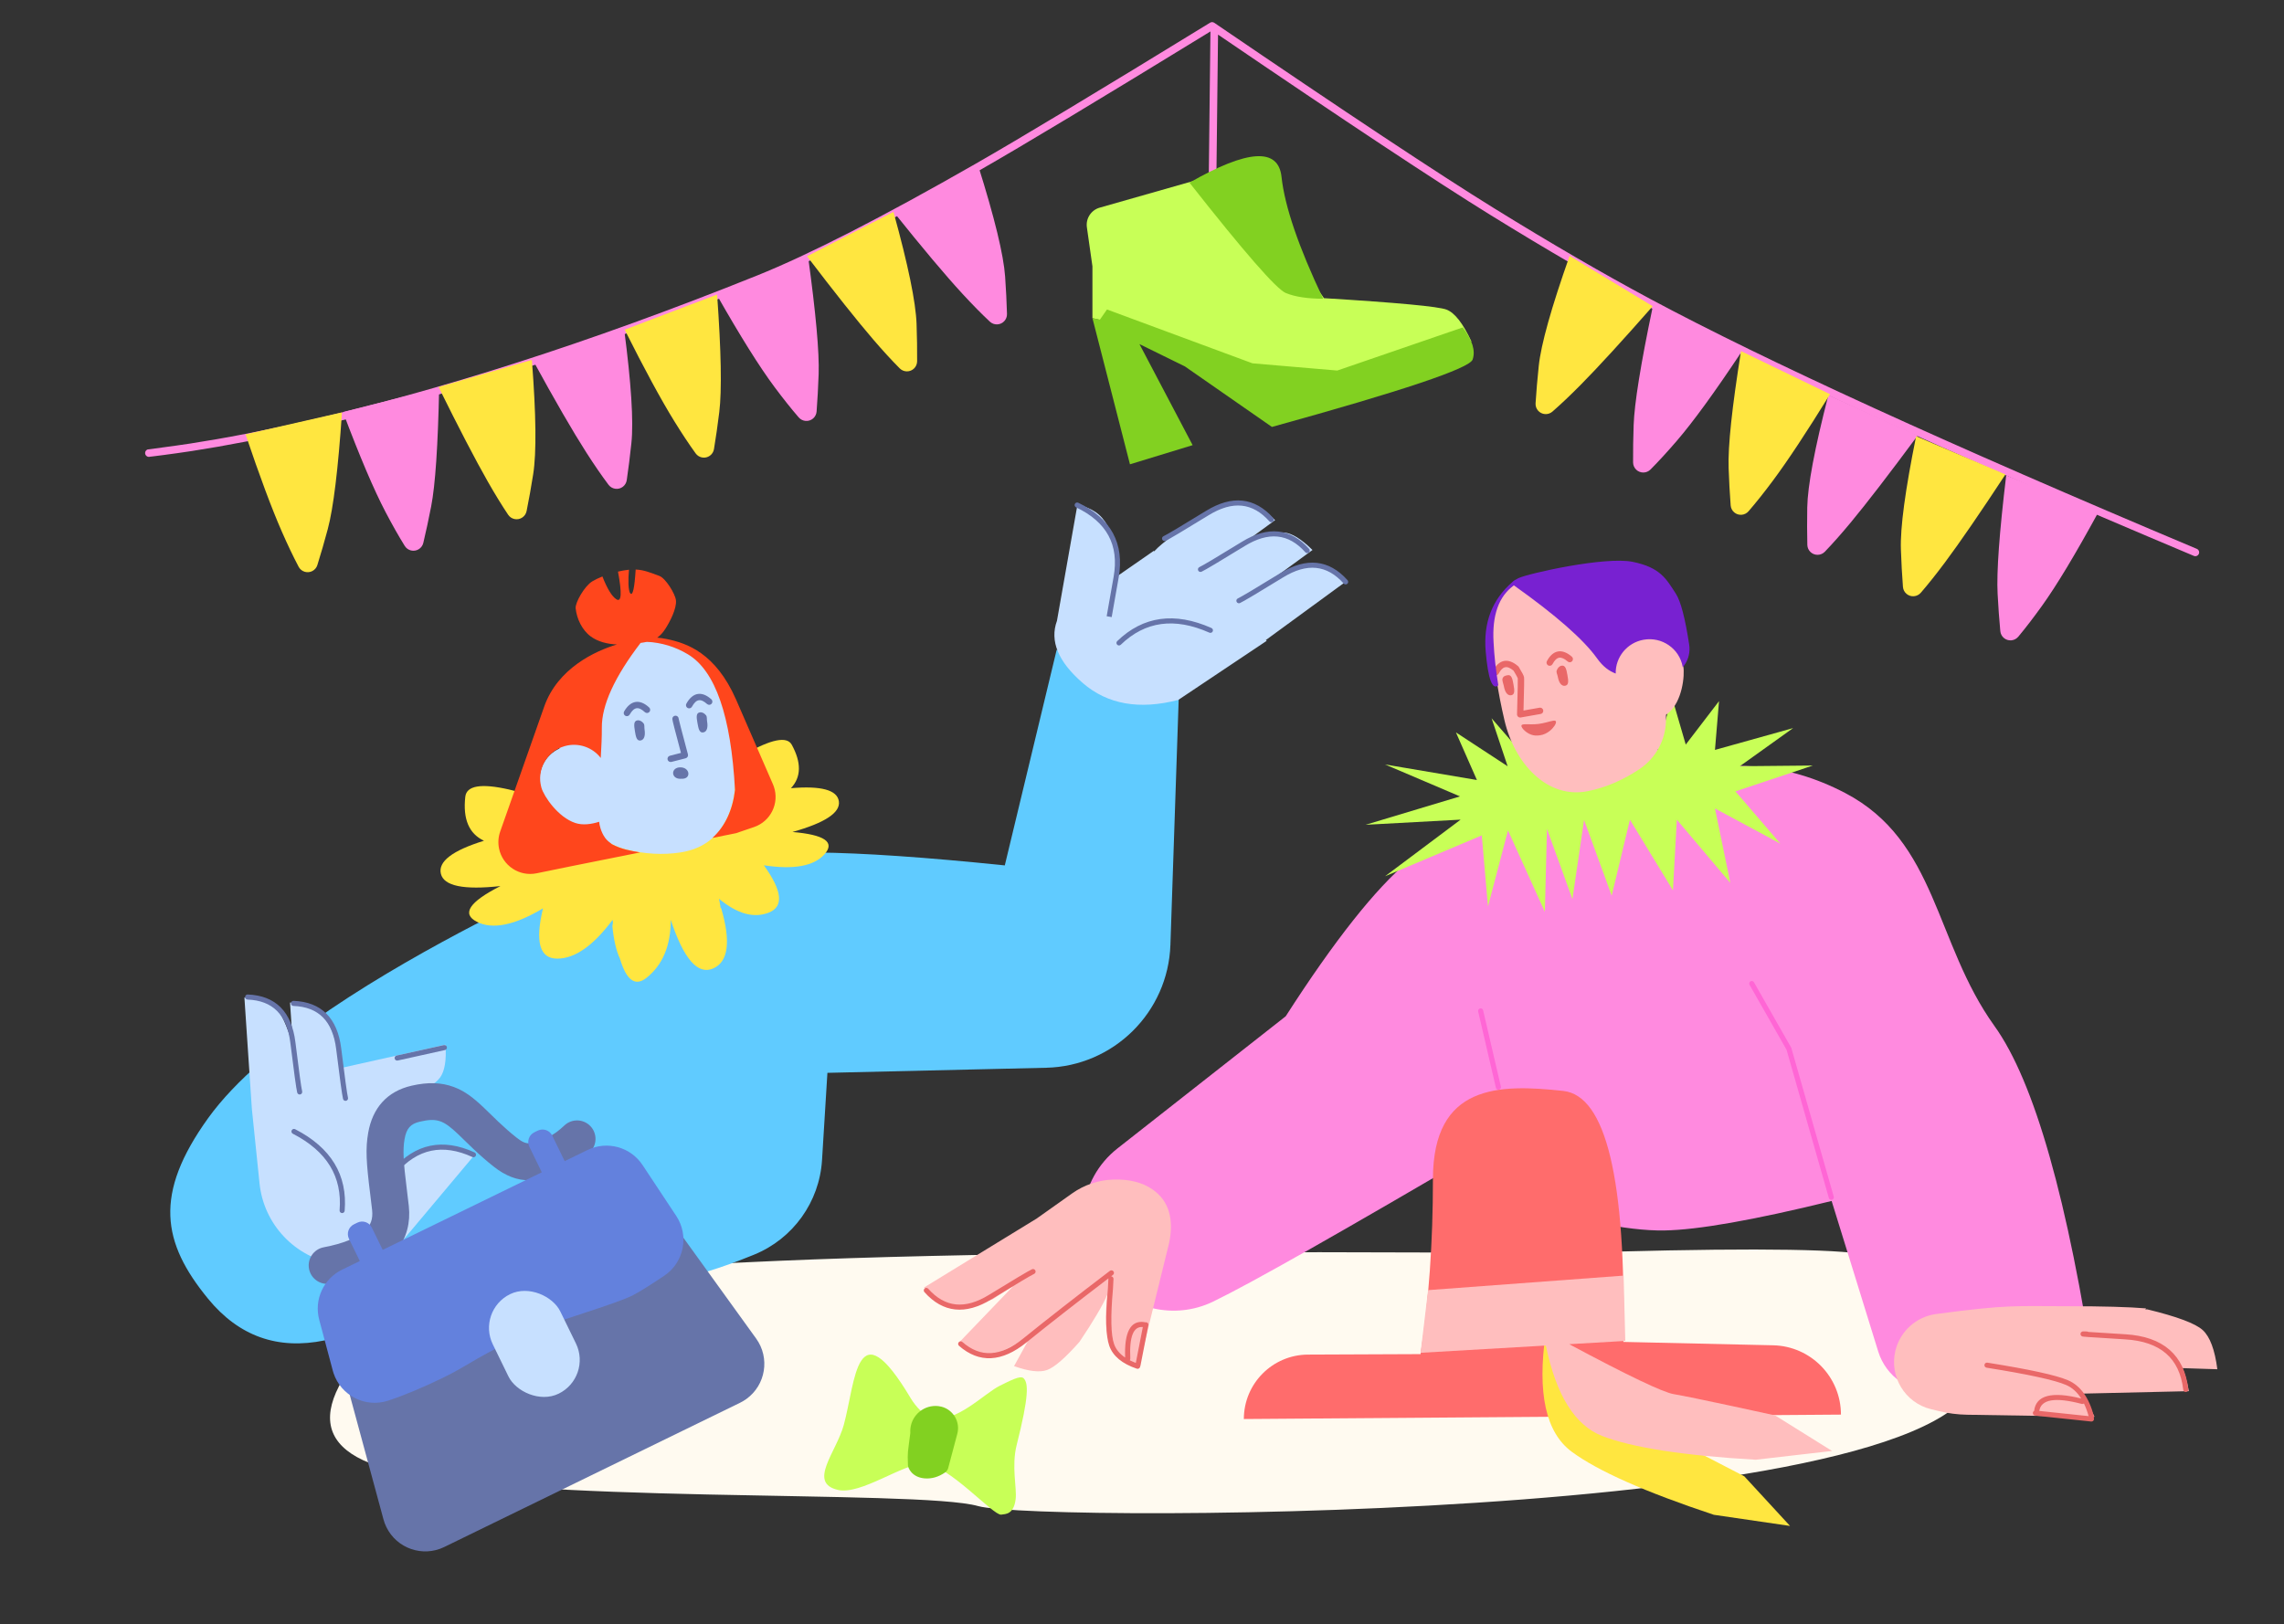 <?xml version="1.0" encoding="UTF-8"?>
<svg width="1794px" height="1276px" viewBox="0 0 1794 1276" version="1.1" xmlns="http://www.w3.org/2000/svg" xmlns:xlink="http://www.w3.org/1999/xlink">
    <rect x="0" y="0" width="1794" height="1276" fill="#333333" stroke="none"/>
    <!-- Generator: Sketch 56.1 (81669) - https://sketch.com -->
    <title>Swap Party</title>
    <desc>Created with Sketch.</desc>
    <g id="Swap-Party" stroke="none" stroke-width="1" fill="none" fill-rule="evenodd">
        <path d="M956.724,27.192 L954.882,187.786 L948.883,187.718 L950.752,24.707 C864.435,77.656 803.762,114.15 768.715,134.202 C695.274,176.218 638.062,205.47 597.034,221.969 C463.122,275.82 345.262,312.785 243.701,336.172 C208.287,344.327 177.5,350.207 150.683,354.346 C135.949,356.62 117.529,358.924 117.957,358.777 C116.39,359.314 114.684,358.479 114.147,356.911 C113.61,355.344 114.445,353.638 116.013,353.101 C116.27,353.013 135.858,350.563 149.768,348.416 C176.442,344.299 207.085,338.447 242.355,330.325 C343.612,307.008 461.174,270.137 594.796,216.402 C635.518,200.026 692.513,170.886 765.735,128.994 C801.103,108.759 862.694,71.7 950.492,17.827 C951.499,17.209 952.775,17.24 953.751,17.905 C1056.931,88.24 1130.261,136.848 1173.717,163.717 C1218.398,191.344 1259.269,215.081 1296.326,234.926 C1387.487,283.745 1530.562,349.177 1725.519,431.204 C1727.046,431.846 1727.764,433.605 1727.121,435.132 C1726.478,436.66 1724.719,437.377 1723.192,436.734 C1528.077,354.641 1384.855,289.142 1293.494,240.215 C1256.32,220.308 1215.343,196.51 1170.561,168.82 C1127.908,142.448 1056.636,95.243 956.724,27.192 Z" id="Combined-Shape" fill="#FF8ADF"></path>
        <path d="M815.975,507.607 C717.79,439.861 668.698,441.081 668.698,511.264 C668.698,616.539 768.492,918.874 768.492,967.807 C768.492,1016.74 985.991,1771.463 1099.148,1686.956 C1146.978,1651.237 1162.256,1661.379 1150.105,1579.06 C1145.429,1547.382 1123.792,1471.595 1085.194,1351.698 C1013.964,1095.444 955.783,899.67 910.651,764.378 C865.519,629.085 833.96,543.495 815.975,507.607 Z" id="Path-41-Copy-6" fill="#FFFAF0" transform="translate(911.393, 1075.623) rotate(-74) translate(-911.393, -1075.623) "></path>
        <path d="M481.943,692.278 C485.003,691.702 488.117,691.265 491.278,690.971 L574.106,683.288 L572.493,672.498 C582.206,670.346 605.194,669.439 641.458,669.774 C677.721,670.11 726.979,673.483 789.231,679.894 L830,510.425 L926,543.916 L919.325,742.275 C917.542,795.266 874.708,837.654 821.701,838.884 L649.902,842.871 L645.68,911.372 C643.65,944.31 622.952,973.18 592.41,985.677 C566.268,996.373 544.825,1002.913 528.082,1005.297 C501.651,1009.06 462.645,1005.926 411.063,995.892 L407.721,931.644 L346,969.294 C323.149,984.35 309.518,998.663 305.108,1012.235 C300.697,1025.806 284.008,1039.417 255.042,1053.069 C218.117,1060.703 187.591,1049.81 163.462,1020.391 C127.27,976.261 120.555,938.216 163.462,878.495 C206.37,818.774 306.812,760.928 372.967,726.399 C417.071,703.379 452.353,689.815 478.815,685.708 L481.943,692.278 Z" id="Mask" fill="#60CBFF"></path>
        <path d="M1188.267,640.286 L1287.234,614.766 C1290.238,613.991 1293.276,613.357 1296.339,612.865 C1299.344,612.382 1302.339,612.038 1305.318,611.829 C1355.432,595.334 1403.386,599.042 1449.181,622.955 C1521.764,660.855 1519.454,740.452 1566.531,806.004 C1597.915,849.706 1624.323,942.744 1645.754,1085.12 L1521.231,1093.377 C1500.44,1094.756 1481.422,1081.681 1475.264,1061.775 L1438.686,943.541 C1377.391,958.574 1333.543,966.298 1307.14,966.712 C1292.693,966.939 1274.569,964.818 1252.769,960.349 C1217.388,953.096 1189.239,927.531 1178.059,894.257 C1175.369,896.225 1172.578,898.06 1169.695,899.755 C1054.458,967.499 982.174,1008.453 952.844,1022.619 C922.665,1037.195 886.409,1028.803 865.703,1002.449 C841.357,971.461 846.742,926.604 877.73,902.258 L1009.879,798.434 C1048.133,738.875 1080.373,698.147 1106.6,676.25 C1127.811,658.54 1176.998,627.93 1187.829,639.758 C1187.971,639.914 1188.117,640.089 1188.267,640.286 Z M768.284,129.988 C781.228,171.155 788.296,200.266 789.49,217.32 C790.207,227.558 790.695,237.331 790.956,246.639 C791.08,251.055 787.6,254.736 783.183,254.86 C781.074,254.919 779.027,254.142 777.488,252.699 C770.873,246.498 763.717,239.222 756.019,230.871 C742.672,216.393 724.572,194.867 701.719,166.292 L768.284,129.988 Z M490.217,258.422 C495.816,301.211 497.723,331.107 495.937,348.11 C494.864,358.317 493.649,368.026 492.289,377.238 C491.644,381.609 487.578,384.629 483.207,383.984 C481.119,383.676 479.238,382.556 477.973,380.867 C472.536,373.611 466.752,365.204 460.621,355.643 C449.991,339.068 435.904,314.725 418.36,282.615 L490.217,258.422 Z M634.635,201.012 C640.816,245.932 643.609,276.935 643.013,294.021 C642.655,304.277 642.12,314.048 641.406,323.332 C641.068,327.737 637.222,331.034 632.817,330.695 C630.713,330.534 628.758,329.547 627.378,327.951 C621.448,321.092 615.092,313.108 608.309,303.999 C596.548,288.205 581.449,264.087 563.009,231.644 L634.635,201.012 Z M344.939,304.667 C344.017,350.001 341.925,381.059 338.664,397.842 C336.707,407.916 334.649,417.482 332.492,426.54 C331.468,430.838 327.154,433.493 322.856,432.469 C320.804,431.98 319.027,430.701 317.914,428.908 C313.13,421.206 308.101,412.326 302.826,402.268 C293.681,384.829 282.541,358.645 269.403,323.717 L344.939,304.667 Z M1436.135,310.416 L1506.28,342.155 C1483.773,372.574 1466.234,395.362 1453.663,410.519 C1446.413,419.261 1439.647,426.901 1433.366,433.44 C1431.905,434.962 1429.901,435.845 1427.792,435.896 C1423.375,436.004 1419.707,432.51 1419.599,428.093 C1419.372,418.784 1419.349,408.999 1419.529,398.738 C1419.828,381.645 1425.364,352.204 1436.135,310.416 Z M1298.017,241.737 L1367.331,277.29 C1346.674,308.368 1329.928,331.374 1317.095,346.309 C1309.693,354.923 1302.795,362.445 1296.401,368.873 C1294.913,370.369 1292.895,371.216 1290.785,371.231 C1286.366,371.261 1282.76,367.705 1282.73,363.286 C1282.665,353.975 1282.813,344.191 1283.171,333.935 C1283.769,316.849 1288.718,286.116 1298.017,241.737 Z M1575.805,373.439 L1647.954,402.815 C1630.084,435.575 1615.407,459.954 1603.925,475.95 C1597.302,485.177 1591.086,493.27 1585.276,500.231 C1583.924,501.851 1581.987,502.872 1579.886,503.07 C1575.488,503.485 1571.585,500.256 1571.17,495.858 C1570.294,486.587 1569.588,476.828 1569.052,466.579 C1568.158,449.506 1570.409,418.459 1575.805,373.439 Z" id="Combined-Shape" fill="#FF8ADF"></path>
        <path d="M1392.756,1056.927 L1275.12,1054.274 C1277.226,926.472 1261.477,860.743 1227.875,857.087 C1177.471,851.603 1125.52,851.603 1125.52,926.478 C1125.52,976.394 1122.275,1022.189 1115.786,1063.863 L1027.404,1064.233 C999.533,1064.35 977,1086.977 977,1114.849 L977,1114.849 L1446,1111.385 C1446,1081.78 1422.354,1057.594 1392.756,1056.927 Z" id="Mask" fill="#FF6C6C"></path>
        <path d="M1160.06,612.814 L1143.576,575.407 L1184.186,601.991 L1171.583,564.298 L1205.266,603.213 L1301.946,589.163 L1313.224,547.656 L1324.098,584.975 L1350.232,550.838 L1347.044,589.163 L1408.424,572.022 L1366.554,601.983 L1423.915,601.438 L1363.121,621.728 L1398.413,662.799 L1347.044,635.176 L1359.109,693.695 L1317.086,643.949 L1314.038,699.499 L1280.235,643.983 L1265.924,703.708 L1244.216,644.172 L1235.087,706.406 L1215.074,651.169 L1213.443,716.416 L1184.46,652.416 L1168.756,712.209 L1163.868,656.338 L1087.91,688.431 L1147.271,643.949 L1072.635,647.986 L1146.767,625.686 L1087.91,600.6 L1160.06,612.814 Z M725.895,1149.922 C709.446,1149.635 676.238,1174.75 658.11,1170.532 C634.244,1164.98 656.94,1140.854 662.75,1119.542 C672.125,1085.153 672.417,1026.415 715.351,1098.554 C719.4,1105.357 726.478,1112.659 732.048,1114.019 C750.761,1118.588 773.292,1094.561 785.272,1088.728 C792.87,1085.028 801.403,1080.292 803.985,1082.801 C807.857,1086.565 808.212,1097.048 798.564,1135.239 C794.335,1151.978 798.818,1169.212 797.775,1177.694 C796.28,1189.854 790.023,1189.464 786.375,1189.977 C780.182,1190.847 744.56,1150.248 725.895,1149.922 Z M853.712,178.589 C852.727,171.662 857.008,165.071 863.737,163.154 L961.56,135.285 C966.503,133.877 971.793,135.772 974.717,139.998 L1039.931,234.258 C1097.692,237.793 1129.785,240.791 1136.209,243.252 C1142.633,245.713 1149.137,254.046 1155.719,268.249 C1087.932,286.953 1045.7,298.854 1029.02,303.954 C1004,311.603 951.136,284.83 935.201,274.394 C924.578,267.438 898.867,259.295 858.068,249.966 L858.07,209.247 L853.712,178.589 Z" id="Combined-Shape" fill="#C8FF57"></path>
        <path d="M496.682,655.983 C572.653,594.935 614.397,571.313 621.915,585.116 C629.593,599.211 629.373,610.583 621.254,619.233 C645.059,617.222 657.61,620.656 658.906,629.536 C660.203,638.416 648.046,646.453 622.436,653.648 C647.621,655.777 656.052,661.568 647.729,671.021 C639.406,680.473 623.491,683.402 599.983,679.81 C614.42,699.824 615.759,712.195 604.002,716.922 C592.244,721.65 579.157,718.046 564.74,706.109 C565.275,708.644 565.696,711.016 566.002,713.225 L566.482,713.621 C574.186,739.971 572.038,755.737 560.038,760.921 C548.038,766.104 536.981,753.35 526.867,722.658 C526.867,742.983 520.485,758.19 507.722,768.28 C498.927,775.232 491.993,770.172 486.919,753.1 C484.045,746.946 482.072,738.465 481,727.655 L481.456,724.796 C481.366,724.092 481.277,723.379 481.189,722.658 C466.022,742.983 451.524,753.146 437.694,753.146 C423.863,753.146 420.14,739.971 426.522,713.621 C404.226,726.935 386.929,730.477 374.633,724.246 C362.336,718.015 368.484,708.645 393.077,696.137 C364.227,699.304 348.634,696.09 346.3,686.496 C343.966,676.901 355.248,668.246 380.145,660.529 C368.385,655.034 363.494,643.518 365.472,625.982 C367.449,608.447 411.018,618.308 496.177,655.565 L496.682,655.983 Z M1214.067,1047.514 C1260.773,1093.669 1288.59,1118.781 1297.518,1122.849 C1310.912,1128.951 1370.072,1159.841 1370.072,1159.841 C1370.072,1159.841 1382.048,1172.843 1406,1198.849 L1346.161,1190.097 C1292.176,1172.159 1254.981,1155.656 1234.577,1140.586 C1214.172,1125.517 1207.336,1094.493 1214.067,1047.514 Z" id="Combined-Shape" fill="#FFE640"></path>
        <path d="M462.75,647.84 C458.848,648.368 455.003,648.237 451.51,647.081 C437.962,642.597 426.847,626.21 424.882,619.357 C421.23,606.621 427.658,593.369 439.455,588.041 C436.988,579.538 435.255,572.155 434.254,565.891 C431.108,546.202 441.494,530.548 465.412,518.928 C483.91,509.132 498.044,504.119 507.815,503.889 C538.954,503.155 544.143,515.414 551.405,522.815 C567.425,539.142 572.945,565.487 577.034,599.868 C579.809,623.2 574.089,645.143 559.955,658.142 C553.261,664.297 544.582,668.191 534.207,669.752 C520.655,671.79 506.546,671.01 491.877,667.413 C480.028,664.508 469.76,657.496 462.75,647.84 Z M971.72,430.445 C973.225,429.522 974.773,428.582 976.363,427.626 C991.69,420.955 1002.426,417.871 1008.573,418.375 C1014.72,418.879 1022.168,423.455 1030.915,432.102 L1003.739,451.968 C1018.372,445.687 1028.673,442.791 1034.644,443.281 C1040.791,443.785 1048.239,448.36 1056.987,457.007 L994.253,502.866 L994.981,503.445 L925.516,549.886 C894.915,557.823 869.922,553.416 850.536,536.665 C831.151,519.913 824.374,503.6 830.207,487.725 L846.241,396.796 C857.151,398.62 864.991,403.941 869.76,412.757 C874.53,421.573 876.866,435.061 876.767,453.219 L906.184,432.811 L906.6,433.142 C912.827,426.27 926.29,416.613 946.99,404.169 C962.317,397.498 973.053,394.414 979.2,394.918 C985.347,395.422 992.795,399.998 1001.542,408.645 L971.72,430.445 Z M936.032,456.533 C936.029,456.537 936.025,456.541 936.021,456.545 L936.032,456.533 Z M308.722,867.607 L310.714,919.315 C322.34,909.358 333.063,903.372 342.883,901.359 C352.702,899.346 362.928,901.037 373.559,906.431 L314.209,977.162 C305.798,991.834 288.945,997.129 263.652,993.047 C231.683,987.886 207.159,961.908 203.846,929.695 L197.835,871.244 L191.969,783.694 C204.216,784.837 212.508,787.601 216.846,791.985 C221.059,796.245 225.463,805.998 230.057,821.245 L227.806,787.657 C240.053,788.8 248.346,791.563 252.683,795.948 C257.021,800.333 261.56,810.54 266.3,826.569 C266.995,830.961 267.604,835.104 268.128,838.999 L349.944,820.714 C350.731,832.989 349.298,841.611 345.646,846.581 C341.994,851.551 332.623,857.631 317.532,864.821 C314.474,865.814 311.537,866.742 308.722,867.607 Z" id="Combined-Shape" fill="#C7E0FF"></path>
        <path d="M534.359,611.857 C526.82,611.857 526.82,602.857 534.359,602.857 C541.898,602.857 542.931,611.498 536.321,611.811 C535.68,611.842 535.025,611.857 534.359,611.857 Z M503.114,581.761 C500.032,582.249 499.387,578.725 498.696,574.361 C498.004,569.997 497.529,566.446 500.611,565.958 C502.403,565.674 504.187,566.617 505.502,568.312 C506.45,569.534 505.981,571.334 506.27,573.161 C506.961,577.525 506.197,581.273 503.114,581.761 Z M494.561,561.425 C493.869,562.619 492.34,563.027 491.145,562.335 C489.95,561.642 489.543,560.113 490.235,558.918 C495.339,550.108 502.487,548.976 509.899,555.833 C510.913,556.771 510.974,558.353 510.036,559.366 C509.099,560.38 507.517,560.441 506.504,559.504 C501.457,554.835 498.069,555.371 494.561,561.425 Z M526.168,593.747 L534.864,591.513 C530.192,574.033 528.126,565.964 528.087,564.852 C528.039,563.472 529.118,562.315 530.498,562.266 C531.878,562.218 533.036,563.298 533.084,564.678 C533.081,564.589 533.08,564.584 533.083,564.601 C533.098,564.687 533.122,564.813 533.156,564.973 C533.23,565.324 533.343,565.815 533.493,566.442 C533.798,567.721 534.256,569.545 534.865,571.911 C536.087,576.658 537.915,583.576 540.347,592.66 C540.707,594.004 539.901,595.382 538.554,595.728 L527.412,598.59 C526.075,598.933 524.712,598.127 524.369,596.79 C524.025,595.453 524.831,594.09 526.168,593.747 Z M552.393,575.429 C549.319,575.971 548.613,572.458 547.846,568.107 C547.078,563.756 546.541,560.214 549.614,559.672 C551.401,559.357 553.201,560.268 554.545,561.941 C555.515,563.146 555.077,564.953 555.398,566.775 C556.165,571.127 555.466,574.887 552.393,575.429 Z M543.486,555.245 C542.815,556.451 541.293,556.885 540.086,556.214 C538.88,555.543 538.446,554.021 539.117,552.814 C544.067,543.916 551.193,542.66 558.724,549.387 C559.754,550.306 559.843,551.887 558.923,552.917 C558.003,553.946 556.423,554.035 555.393,553.116 C550.266,548.536 546.887,549.131 543.486,555.245 Z M1028.269,431.221 C1029.003,432.047 1028.929,433.311 1028.104,434.045 C1027.279,434.779 1026.014,434.705 1025.28,433.88 C1012.12,419.088 996.462,417.456 977.623,429.023 C957.865,441.154 946.676,447.816 943.774,449.165 C942.772,449.631 941.583,449.197 941.117,448.195 C940.651,447.194 941.086,446.004 942.087,445.538 C944.774,444.289 956.016,437.595 975.53,425.614 C995.963,413.068 1013.77,414.924 1028.269,431.221 Z M1000.054,406.953 C1000.788,407.779 1000.715,409.043 999.889,409.777 C999.064,410.511 997.8,410.437 997.066,409.612 C983.906,394.82 968.247,393.188 949.408,404.755 C929.651,416.886 918.462,423.548 915.559,424.897 C914.558,425.363 913.368,424.929 912.902,423.927 C912.437,422.926 912.871,421.736 913.873,421.27 C916.559,420.021 927.801,413.327 947.315,401.346 C967.748,388.8 985.556,390.656 1000.054,406.953 Z M869.603,482.135 C869.795,481.047 870.832,480.321 871.92,480.513 C873.007,480.705 873.734,481.742 873.542,482.83 L873.19,484.826 L869.251,484.132 L869.603,482.135 Z M874.714,453.15 C879.121,428.153 869.386,410.118 845.206,398.584 C844.209,398.108 843.786,396.915 844.262,395.918 C844.738,394.921 845.931,394.498 846.928,394.974 C872.703,407.269 883.378,427.046 878.653,453.844 L873.192,484.813 C873.19,484.824 873.19,484.824 869.251,484.132 L874.714,453.15 Z M880.318,506.554 C879.523,507.321 878.257,507.3 877.49,506.505 C876.722,505.711 876.744,504.445 877.538,503.677 C897.894,484.006 922.704,480.584 951.55,493.384 C952.559,493.833 953.015,495.014 952.567,496.024 C952.118,497.033 950.937,497.489 949.927,497.041 C922.519,484.878 899.456,488.059 880.318,506.554 Z M1058.453,455.837 C1059.187,456.662 1059.113,457.926 1058.288,458.66 C1057.463,459.395 1056.199,459.321 1055.464,458.495 C1042.304,443.703 1026.646,442.071 1007.807,453.638 C988.049,465.769 976.861,472.431 973.958,473.781 C972.956,474.247 971.767,473.812 971.301,472.811 C970.835,471.809 971.27,470.619 972.271,470.154 C974.958,468.905 986.2,462.211 1005.714,450.229 C1026.147,437.684 1043.954,439.54 1058.453,455.837 Z M312.385,833.196 C311.306,833.435 310.238,832.754 309.999,831.676 C309.761,830.597 310.441,829.529 311.52,829.291 L348.62,821.075 C349.699,820.837 350.767,821.517 351.005,822.596 C351.244,823.674 350.563,824.742 349.485,824.981 L312.385,833.196 Z M230.59,786.314 C252.456,787.176 265.07,799.838 268.021,823.726 C270.839,846.534 272.626,859.541 273.327,862.425 C273.588,863.498 272.93,864.58 271.857,864.841 C270.784,865.102 269.702,864.444 269.441,863.371 C268.682,860.254 266.904,847.309 264.051,824.216 C261.332,802.204 250.263,791.093 230.432,790.311 C229.329,790.268 228.469,789.338 228.513,788.234 C228.556,787.13 229.486,786.271 230.59,786.314 Z M295.116,940.042 C295.148,940.031 295.17,940.017 295.188,939.95 C295.161,939.984 295.137,940.015 295.116,940.042 Z M308.395,918.893 C326.14,898.48 347.762,893.946 372.739,905.386 C373.743,905.846 374.184,907.033 373.724,908.037 C373.264,909.041 372.077,909.482 371.073,909.022 C347.7,898.318 327.988,902.451 311.414,921.517 C302.825,931.398 297.584,937.389 295.676,939.511 C294.985,940.278 294.813,940.463 294.586,940.632 C294.472,940.72 294.472,940.72 294.108,940.897 C293.793,941.019 293.793,941.019 293.017,940.999 C291.899,940.529 291.899,940.529 291.439,939.509 C291.552,938.039 291.552,938.039 291.676,937.98 C291.736,937.881 291.791,937.804 291.871,937.699 C291.964,937.576 292.104,937.401 292.298,937.163 C293.031,936.264 294.593,934.402 296.993,931.567 C297.237,931.28 297.543,931.078 297.876,930.965 C300.511,927.953 304.018,923.928 308.395,918.893 Z M266.741,950.902 C268.926,924.447 256.772,904.483 229.995,890.711 C229.012,890.206 228.626,889 229.131,888.017 C229.636,887.035 230.842,886.648 231.824,887.154 C259.988,901.638 273.051,923.097 270.727,951.231 C270.636,952.332 269.67,953.151 268.569,953.06 C267.469,952.969 266.65,952.003 266.741,950.902 Z M194.59,781.314 C216.456,782.176 229.07,794.838 232.021,818.726 C234.839,841.534 236.626,854.541 237.327,857.425 C237.588,858.498 236.93,859.58 235.857,859.841 C234.784,860.102 233.702,859.444 233.441,858.371 C232.682,855.254 230.904,842.309 228.051,819.216 C225.332,797.204 214.263,786.093 194.432,785.311 C193.329,785.268 192.469,784.338 192.513,783.234 C192.556,782.13 193.486,781.271 194.59,781.314 Z" id="Combined-Shape" fill="#6674A9" fill-rule="nonzero"></path>
        <path d="M578.1,654.602 L559.571,658.314 C569.633,649.274 575.587,635.93 577.316,620.69 C574.204,562.504 561.873,526.959 540.324,514.057 C530.402,508.117 519.675,504.845 508.141,504.243 C506.61,504.59 504.952,504.871 503.139,505.123 C482.7,531.852 472.559,554.057 472.718,571.736 C472.78,578.616 472.374,586.772 471.879,595.503 C465.46,587.138 454.309,583.108 443.503,586.206 C429.418,590.245 421.254,604.867 425.268,618.865 C427.233,625.719 438.349,642.105 451.897,646.589 C457.628,648.486 464.309,647.624 470.632,645.618 C470.637,645.72 470.643,645.823 470.649,645.926 C470.755,647.725 471.856,653.45 475.297,658.27 C476.671,660.195 478.821,661.876 480.673,663.292 C484.233,665.14 488.036,666.58 492.018,667.556 C495.629,668.442 499.207,669.157 502.751,669.701 L448.549,680.562 L421.476,686.102 C407.949,688.869 394.74,680.148 391.972,666.621 C391.064,662.184 391.378,657.584 392.881,653.312 C409.184,606.973 420.72,574.214 427.49,555.037 C438.054,525.111 467.496,511.395 484.567,506.346 C476.748,505.964 469.563,504.09 464.052,500.056 C457.163,495.013 453.014,486.105 452.15,477.884 C451.697,473.578 459.055,460.433 465.268,456.708 C467.493,455.374 470.212,454.082 473.173,452.907 C476.968,462.568 480.608,468.53 484.093,470.793 C488.175,473.444 488.614,466.206 485.408,449.081 C488.255,448.413 491.034,447.919 493.562,447.653 C493.727,447.636 493.89,447.619 494.053,447.604 C493.345,454.974 493.334,464.048 495.088,466.138 C496.984,468.398 498.388,462.169 499.299,447.452 C506.068,447.739 510.956,449.977 517.871,452.464 C522.787,454.233 530.389,466.51 530.931,471.666 C531.605,478.076 526.187,488.446 522.712,493.891 C520.661,497.105 518.576,499.351 516.19,500.973 C518.52,501.142 521.076,501.513 523.86,502.086 C539.519,505.311 562.084,513.03 578.1,549.489 C586.269,568.086 595.947,590.318 607.134,616.186 C607.397,616.793 607.636,617.411 607.849,618.037 C612.308,631.104 605.328,645.312 592.261,649.77 L578.1,654.602 Z" id="Combined-Shape" fill="#FF461C"></path>
        <path d="M1232.55,1056.054 C1278.819,1080.823 1306.193,1093.906 1314.673,1095.304 C1329.174,1097.695 1394.245,1111.998 1394.245,1111.998 C1394.245,1111.998 1409.163,1121.309 1439,1139.933 L1379,1146.849 C1322.272,1143.541 1282.116,1137.323 1258.531,1128.192 C1237.085,1119.89 1222.316,1096.198 1214.223,1057.117 L1115.834,1062.824 L1121.706,1013.585 L1275.288,1002.181 L1276.606,1053.499 L1232.55,1056.054 Z" id="Combined-Shape" fill="#FFBEBE"></path>
        <path d="M1306.789,504.06 C1314.6,507.488 1320.598,514.602 1322.184,523.596 C1323.422,530.617 1321.422,551.121 1310.404,560.187 C1309.823,560.666 1309.218,561.114 1308.594,561.534 C1308.587,562.887 1308.577,564.254 1308.564,565.636 C1308.425,581.2 1300.589,595.686 1287.638,604.32 C1274.629,612.993 1261.182,618.735 1247.297,621.547 C1215.3,628.026 1189.668,599.791 1181.751,566.085 C1176.473,543.614 1173.386,523.138 1172.49,504.656 C1170.889,477.729 1179.925,460.944 1199.6,454.304 C1208.86,451.178 1228.646,450.36 1258.957,451.849 C1285.408,454.587 1300.522,465.745 1304.3,485.323 C1305.305,490.535 1306.135,496.78 1306.789,504.06 Z M1635.985,1094.883 L1645.166,1113.079 L1545.097,1111.483 C1537.676,1111.364 1530.292,1110.42 1523.081,1108.668 L1516.796,1107.141 C1496.351,1102.173 1483.805,1081.573 1488.772,1061.128 C1492.481,1045.865 1505.177,1034.443 1520.745,1032.363 C1577.716,1024.752 1582.358,1026.24 1623.923,1026.231 C1651.633,1026.225 1672.242,1026.796 1685.748,1027.943 L1684.935,1028.684 L1686.551,1028.679 C1709.997,1034.353 1724.551,1039.803 1730.212,1045.029 C1735.873,1050.255 1739.683,1060.492 1741.64,1075.74 L1714.274,1074.869 C1716.297,1079.751 1717.962,1085.782 1719.269,1092.963 L1635.985,1094.883 Z M811.102,1046.77 C810.061,1047.688 808.996,1048.62 807.908,1049.567 C793.973,1058.799 783.934,1063.7 777.793,1064.271 C771.652,1064.842 763.523,1061.629 753.407,1054.632 L796.141,1010.121 L779.692,1020.767 C763.843,1026.077 752.878,1028.214 746.799,1027.176 C740.719,1026.137 733.699,1020.93 725.738,1011.554 L813.706,957.687 L813.724,957.727 L842.161,937.565 C851.549,930.91 862.678,927.145 874.179,926.734 C886.977,926.277 897.455,928.94 905.612,934.723 C917.866,943.41 922.132,957.189 918.41,976.06 L894.128,1075.01 C883.419,1072.241 876.072,1066.258 872.089,1057.059 C868.245,1048.183 867.543,1034.757 869.982,1016.781 C866.087,1025.665 858.705,1038.169 847.835,1054.291 C836.765,1066.815 828.337,1074.147 822.553,1076.288 C816.769,1078.429 808.085,1077.429 796.503,1073.289 L811.102,1046.77 Z" id="Combined-Shape" fill="#FFBEBE"></path>
        <path d="M883.766,1066.564 C883.002,1046.9 887.858,1037.082 898.821,1038.701 C899.047,1038.734 899.259,1038.804 899.451,1038.904 C899.756,1038.81 900.088,1038.788 900.422,1038.853 C901.506,1039.065 902.213,1040.116 902.001,1041.2 L895.79,1072.946 C895.746,1073.169 895.667,1073.376 895.559,1073.563 C895.546,1073.724 895.514,1073.886 895.46,1074.046 C895.107,1075.093 893.972,1075.655 892.925,1075.302 C881.429,1071.423 874.15,1065.433 871.289,1057.291 C868.533,1049.447 868.203,1034.561 870.201,1012.493 L870.614,1004.614 C870.619,1004.515 870.631,1004.419 870.65,1004.325 C845.424,1023.577 823.952,1040.365 806.238,1054.688 C786.969,1070.268 769.088,1071.22 753.262,1057.32 C752.432,1056.591 752.35,1055.328 753.079,1054.498 C753.808,1053.668 755.072,1053.586 755.902,1054.315 C770.163,1066.84 785.881,1066.003 803.723,1051.577 C822.295,1036.562 844.978,1018.849 871.773,998.439 C872.651,997.769 873.906,997.939 874.576,998.818 C875.245,999.696 875.075,1000.951 874.197,1001.621 C873.713,1001.989 873.231,1002.357 872.75,1002.723 C873.836,1002.798 874.666,1003.731 874.608,1004.823 L874.19,1012.778 C872.236,1034.368 872.558,1048.835 875.063,1055.966 C876.516,1060.101 879.402,1063.637 883.766,1066.564 Z M887.399,1068.687 C888.858,1069.432 890.437,1070.127 892.139,1070.773 L897.654,1042.588 C890.401,1041.931 886.961,1049.68 887.805,1067.379 C887.829,1067.869 887.674,1068.325 887.399,1068.687 Z M1640.539,1112.584 C1639.514,1108.883 1638.292,1105.576 1636.874,1102.658 C1636.402,1103.012 1635.779,1103.154 1635.164,1102.992 C1613.907,1097.397 1603.222,1099.476 1601.773,1108.489 L1640.539,1112.584 Z M1644.581,1113.991 C1644.728,1114.308 1644.794,1114.668 1644.755,1115.041 C1644.638,1116.139 1643.654,1116.936 1642.555,1116.819 L1598.524,1112.168 C1597.425,1112.052 1596.629,1111.067 1596.745,1109.969 C1596.815,1109.307 1597.2,1108.755 1597.735,1108.446 C1599.189,1096.005 1611.955,1093.015 1634.71,1098.745 C1631.521,1093.681 1627.559,1090.145 1622.835,1088.102 C1613.945,1084.258 1593.061,1079.706 1560.373,1074.521 C1559.282,1074.348 1558.538,1073.324 1558.711,1072.233 C1558.884,1071.142 1559.909,1070.398 1561,1070.571 C1594.034,1075.81 1615.111,1080.405 1624.422,1084.431 C1634.159,1088.641 1640.9,1098.114 1644.699,1112.65 C1644.82,1113.115 1644.767,1113.585 1644.581,1113.991 Z M1209.496,577.694 C1208.842,577.775 1208.197,577.838 1207.565,577.885 C1205.249,578.057 1203.031,577.448 1201.121,576.49 C1197.649,574.749 1195.195,571.855 1195.017,570.405 C1194.792,568.569 1198.212,569.058 1203.025,569.055 C1204.682,569.054 1206.504,568.994 1208.399,568.762 C1210.6,568.491 1212.683,568.014 1214.533,567.542 C1218.902,566.425 1221.965,565.336 1222.178,567.07 C1222.359,568.546 1220.431,571.736 1217.267,574.254 C1215.145,575.943 1212.467,577.33 1209.496,577.694 Z M1229.368,538.753 C1226.294,539.295 1224.352,536 1223.584,531.649 C1223.263,529.827 1222.233,528.279 1222.732,526.814 C1223.423,524.783 1224.803,523.311 1226.59,522.996 C1229.663,522.454 1230.369,525.966 1231.137,530.318 C1231.904,534.669 1232.441,538.211 1229.368,538.753 Z M1231.355,519.695 C1226.068,515.113 1222.69,515.709 1219.438,521.766 C1218.785,522.983 1217.269,523.439 1216.053,522.786 C1214.836,522.133 1214.379,520.618 1215.033,519.401 C1219.809,510.504 1226.935,509.248 1234.629,515.916 C1235.673,516.82 1235.786,518.399 1234.881,519.443 C1233.977,520.486 1232.398,520.599 1231.355,519.695 Z M1192.705,523.679 C1192.802,523.794 1192.888,523.916 1192.961,524.044 C1195.581,528.355 1196.867,530.772 1197.095,532.065 C1197.282,533.124 1197.136,541.147 1196.658,558.229 L1209.265,556.006 C1210.625,555.766 1211.922,556.674 1212.161,558.034 C1212.401,559.393 1211.493,560.69 1210.133,560.93 L1194.507,563.685 C1192.947,563.96 1191.528,562.735 1191.573,561.152 C1191.834,552.004 1192.011,545.04 1192.104,540.262 C1192.189,535.915 1192.2,533.097 1192.171,532.934 C1192.106,532.564 1190.919,530.327 1188.865,526.932 C1183.687,522.572 1180.327,523.264 1177.099,529.278 C1176.446,530.495 1174.931,530.951 1173.714,530.299 C1172.498,529.646 1172.041,528.13 1172.694,526.914 C1177.496,517.966 1184.651,516.688 1192.386,523.363 C1192.5,523.458 1192.607,523.563 1192.705,523.679 Z M1187.021,546.22 C1183.948,546.762 1182.005,543.467 1181.238,539.116 C1180.916,537.294 1179.683,534.591 1180.181,533.127 C1180.873,531.095 1182.456,530.778 1184.243,530.463 C1187.316,529.921 1188.023,533.433 1188.79,537.784 C1189.557,542.136 1190.095,545.678 1187.021,546.22 Z M1639.182,1046.068 C1639.582,1046.08 1639.95,1046.209 1640.256,1046.42 C1640.278,1046.422 1640.299,1046.423 1640.32,1046.425 C1645.331,1046.79 1655.018,1047.404 1669.374,1048.267 C1699.036,1050.049 1715.719,1064.535 1718.842,1091.365 C1718.97,1092.462 1718.184,1093.455 1717.087,1093.583 C1715.99,1093.71 1714.997,1092.924 1714.869,1091.827 C1711.979,1066.999 1696.928,1053.93 1669.134,1052.259 C1654.762,1051.396 1645.063,1050.781 1640.03,1050.414 C1636.97,1050.191 1635.946,1050.099 1635.511,1049.954 C1635.268,1049.92 1635.268,1049.92 1634.397,1049.052 C1634.017,1047.732 1634.017,1047.732 1634.656,1046.686 C1635.179,1046.256 1635.179,1046.256 1635.439,1046.163 C1635.699,1046.066 1635.847,1046.046 1636.097,1046.029 C1636.259,1046.018 1636.472,1046.014 1636.765,1046.015 C1637.283,1046.017 1638.086,1046.035 1639.182,1046.068 Z M726.096,1015.143 C725.362,1014.318 725.436,1013.054 726.261,1012.32 C727.086,1011.586 728.35,1011.659 729.085,1012.485 C742.244,1027.277 757.903,1028.909 776.742,1017.342 C796.5,1005.211 807.688,998.549 810.591,997.199 C811.593,996.734 812.782,997.168 813.248,998.17 C813.714,999.171 813.279,1000.361 812.278,1000.826 C809.591,1002.076 798.349,1008.769 778.835,1020.751 C758.402,1033.296 740.595,1031.44 726.096,1015.143 Z" id="Combined-Shape" fill="#E96868"></path>
        <path d="M1314.714,537.333 C1314.715,537.248 1314.716,537.166 1314.716,537.084 C1314.716,522.522 1302.838,510.716 1288.185,510.716 C1274.908,510.716 1263.909,520.409 1261.961,533.064 C1257.356,530.331 1253.212,526.297 1249.555,518.658 C1241.715,502.287 1223.607,479.712 1195.23,450.933 C1182.021,457.369 1174.199,471.119 1171.763,492.186 C1170.426,502.736 1169.686,514.062 1169.546,526.162 C1164.221,529.274 1162.506,520.024 1164.4,498.412 C1166.39,475.704 1176.442,458.955 1194.558,448.164 C1195.41,447.46 1197.085,446.746 1199.582,446.021 C1207.514,443.719 1269.745,440.814 1290.318,448.943 C1310.891,457.072 1313.931,466.557 1319.404,479.556 C1322.123,486.013 1323.238,499.74 1322.749,520.738 C1322.735,521.358 1322.695,521.977 1322.628,522.593 C1321.985,528.587 1319.015,533.768 1314.714,537.333 Z" id="Combined-Shape" fill="#7821D1" transform="translate(1243.258, 490.452) rotate(-10) translate(-1243.258, -490.452) "></path>
        <path d="M898.827,100.526 L974.024,87.518 C973.833,123.661 973.108,151.558 971.847,171.209 C971.119,182.543 970.137,192.701 968.899,201.682 C968.611,203.773 967.508,205.665 965.832,206.946 C962.322,209.629 957.301,208.959 954.618,205.449 C948.963,198.051 943.192,190.149 937.307,181.742 C927.501,167.736 914.675,140.665 898.827,100.526 Z M1195.652,22.5 L1266.985,-4.616 C1273.694,30.899 1278.305,58.421 1280.817,77.952 C1282.265,89.216 1283.239,99.375 1283.738,108.428 C1283.854,110.535 1283.133,112.602 1281.732,114.18 C1278.798,117.484 1273.742,117.784 1270.438,114.85 C1263.475,108.667 1256.303,102.011 1248.921,94.882 C1236.624,83.005 1218.867,58.878 1195.652,22.5 Z M1048.526,69.014 L1123.137,47.385 C1129.387,81.542 1133.426,108.424 1135.255,128.03 C1136.309,139.338 1136.928,149.525 1137.11,158.59 C1137.153,160.699 1136.36,162.74 1134.905,164.268 C1131.858,167.468 1126.794,167.591 1123.595,164.544 C1116.852,158.122 1109.916,151.219 1102.788,143.837 C1090.912,131.538 1072.825,106.597 1048.526,69.014 Z M1339.578,-34.34 L1410.452,-66.141 C1421.395,-33.186 1429.136,-7.129 1433.676,12.032 C1436.294,23.084 1438.324,33.085 1439.766,42.036 C1440.102,44.12 1439.601,46.251 1438.373,47.967 C1435.801,51.559 1430.803,52.386 1427.211,49.813 C1419.64,44.392 1411.811,38.522 1403.725,32.204 C1390.253,21.677 1368.871,-0.504 1339.578,-34.34 Z M495.51,447.771 C531.476,471.618 555.29,489.793 566.95,502.296 C573.95,509.801 580.48,517.088 586.54,524.158 C589.416,527.512 589.027,532.563 585.673,535.438 C584.071,536.812 581.991,537.496 579.887,537.344 C570.844,536.687 560.704,535.536 549.466,533.891 C529.983,531.039 502.545,525.949 467.152,518.62 L495.51,447.771 Z M363.368,724.691 C395.666,753.312 416.718,774.624 426.525,788.628 C432.412,797.034 437.864,805.159 442.882,813.003 C445.263,816.725 444.175,821.673 440.453,824.053 C438.676,825.19 436.521,825.579 434.458,825.135 C425.595,823.226 415.713,820.675 404.814,817.482 C385.917,811.946 359.454,803.087 325.426,790.904 L363.368,724.691 Z M432.982,588.533 C465.238,619.557 486.27,642.071 496.077,656.075 C501.964,664.481 507.416,672.606 512.433,680.451 C514.814,684.173 513.727,689.12 510.005,691.501 C508.227,692.637 506.072,693.026 504.01,692.582 C495.146,690.673 485.265,688.122 474.366,684.929 C455.468,679.393 429.851,670.299 397.514,657.646 L432.982,588.533 Z" id="Combined-Shape" fill="#FFE640" transform="translate(882.647, 379.586) scale(-1, 1) rotate(37) translate(-882.647, -379.586) "></path>
        <path d="M632.268,1082.267 C632.4,1081.177 632.622,1080.099 632.932,1079.046 C636.027,1068.523 647.066,1062.502 657.589,1065.597 C658.414,1065.84 659.221,1066.144 660.002,1066.506 C668.716,1070.55 672.502,1080.893 668.459,1089.607 L656.721,1114.902 C656.119,1116.198 655.075,1117.237 653.776,1117.831 C648.005,1120.473 642.397,1121.062 636.95,1119.598 C627.492,1117.057 625.688,1109.41 625.987,1107.268 C627.571,1095.931 627.403,1098.368 632.239,1082.513 C632.239,1082.513 632.248,1082.431 632.268,1082.267 Z M930.775,247.011 L937.622,240.116 L1042.829,301.629 L1107.446,318.782 L1210.409,302.528 C1216.116,313.616 1217.189,322.355 1213.628,328.745 C1210.066,335.134 1155.257,343.385 1049.198,353.498 L990.125,294.793 L958.023,271.329 L985.373,356.771 L934.282,363.044 L925.191,244.859 L930.775,247.011 Z M1106.313,261.292 C1094.291,259.173 1084.935,256.014 1078.245,251.816 C1071.555,247.618 1051.722,214.761 1018.745,153.243 C1068.306,135.453 1092.304,138.149 1090.737,161.331 C1089.17,184.513 1094.362,217.834 1106.313,261.292 Z" id="Combined-Shape" fill="#82D121" transform="translate(920.819, 631.019) rotate(-10) translate(-920.819, -631.019) "></path>
        <path d="M330.806,949.867 L459.475,949.867 C455.468,949.12 451.928,948.008 448.468,946.39 C439.417,942.158 432.781,934.952 427.632,924.275 C424.522,917.829 421.908,911.574 419.251,904.472 C418.079,901.337 414.404,891.039 413.639,889.001 C408.05,874.116 404.383,870.25 391.039,867.139 C383.546,865.393 379.144,867.331 374.162,874.185 C369.096,881.157 365.498,889.821 358.471,910.382 L358.235,911.073 C356.269,916.825 355.305,919.607 354.116,922.9 C349.656,935.255 341.714,944.446 330.806,949.867 Z M490.15,949.867 L492.869,949.867 C509.412,949.867 523.554,961.774 526.372,978.075 L553.686,1136.075 C556.885,1154.578 544.478,1172.171 525.975,1175.37 C524.062,1175.701 522.124,1175.867 520.183,1175.867 L261.699,1175.867 C242.921,1175.867 227.699,1160.645 227.699,1141.867 C227.699,1139.72 227.902,1137.577 228.306,1135.468 L258.582,977.468 C260.795,965.92 268.695,956.677 279.044,952.418 C276.807,951.907 274.527,951.334 272.204,950.701 C264.477,948.594 259.922,940.623 262.029,932.897 C264.135,925.171 272.106,920.615 279.832,922.722 C294.987,926.854 306.553,927.53 314.348,925.264 C320.578,923.454 324.415,919.768 326.839,913.052 C327.954,909.965 328.88,907.292 330.793,901.695 L331.029,901.004 C339.075,877.46 343.265,867.372 350.703,857.137 C362.186,841.335 378.076,834.34 397.622,838.896 C410.297,841.851 419.724,846.778 426.895,854.337 C432.878,860.644 436.619,867.702 440.788,878.808 C441.663,881.136 445.346,891.458 446.414,894.312 C448.781,900.642 451.064,906.104 453.752,911.676 C458.045,920.576 461.014,921.965 476.266,922.213 C480.668,922.285 485.793,921.437 491.629,919.583 C499.262,917.159 507.414,921.382 509.838,929.014 C512.262,936.647 508.039,944.799 500.407,947.223 C496.911,948.333 493.492,949.216 490.15,949.867 Z" id="Combined-Shape" fill="#6674A9" fill-rule="nonzero" transform="translate(390.944, 1006.697) rotate(-26) translate(-390.944, -1006.697) "></path>
        <path d="M471.624,946.464 L491.536,946.464 C508.596,946.464 523.015,959.108 525.244,976.022 L531.507,1023.55 C533.952,1042.099 520.951,1059.137 502.415,1061.677 C489.287,1063.476 479.797,1064.472 473.945,1064.665 C459.34,1065.146 406.961,1055.922 391.986,1055.419 C343.634,1053.797 334.185,1057.531 312.324,1057.531 C293.601,1057.531 277.647,1056.619 264.462,1054.797 C245.861,1052.225 232.867,1035.062 235.438,1016.461 C235.525,1015.835 235.629,1015.212 235.75,1014.593 L243.699,973.94 C246.819,957.98 260.805,946.464 277.067,946.464 L292.579,946.464 L292.579,927.02 C292.579,922.326 296.384,918.52 301.079,918.52 L304.079,918.52 C308.773,918.52 312.579,922.326 312.579,927.02 L312.579,946.464 L451.624,946.464 L451.624,924.153 C451.624,919.459 455.43,915.653 460.124,915.653 L463.124,915.653 C467.819,915.653 471.624,919.459 471.624,924.153 L471.624,946.464 Z" id="Combined-Shape" fill="#6381DD" transform="translate(383.458, 990.168) rotate(-26) translate(-383.458, -990.168) "></path>
        <rect id="Rectangle" fill="#C7E0FF" transform="translate(419.727, 1055.848) rotate(-26) translate(-419.727, -1055.848) " x="390.227" y="1012.348" width="59" height="87" rx="29.5"></rect>
        <path d="M1436.495,941.209 L1403.282,824.775 L1374.211,773.712 C1373.665,772.752 1374,771.531 1374.96,770.985 C1375.92,770.438 1377.141,770.773 1377.687,771.733 L1406.877,823.005 C1406.956,823.144 1407.018,823.292 1407.062,823.446 L1440.342,940.111 C1440.645,941.174 1440.029,942.28 1438.967,942.583 C1437.905,942.886 1436.798,942.271 1436.495,941.209 Z M1178.883,853.698 C1179.133,854.774 1178.464,855.849 1177.388,856.099 C1176.312,856.35 1175.237,855.68 1174.987,854.605 L1161.043,794.682 C1160.792,793.606 1161.462,792.531 1162.537,792.28 C1163.613,792.03 1164.688,792.699 1164.939,793.775 L1178.883,853.698 Z" id="Combined-Shape" fill="#FF66D5"></path>
    </g>
</svg>
